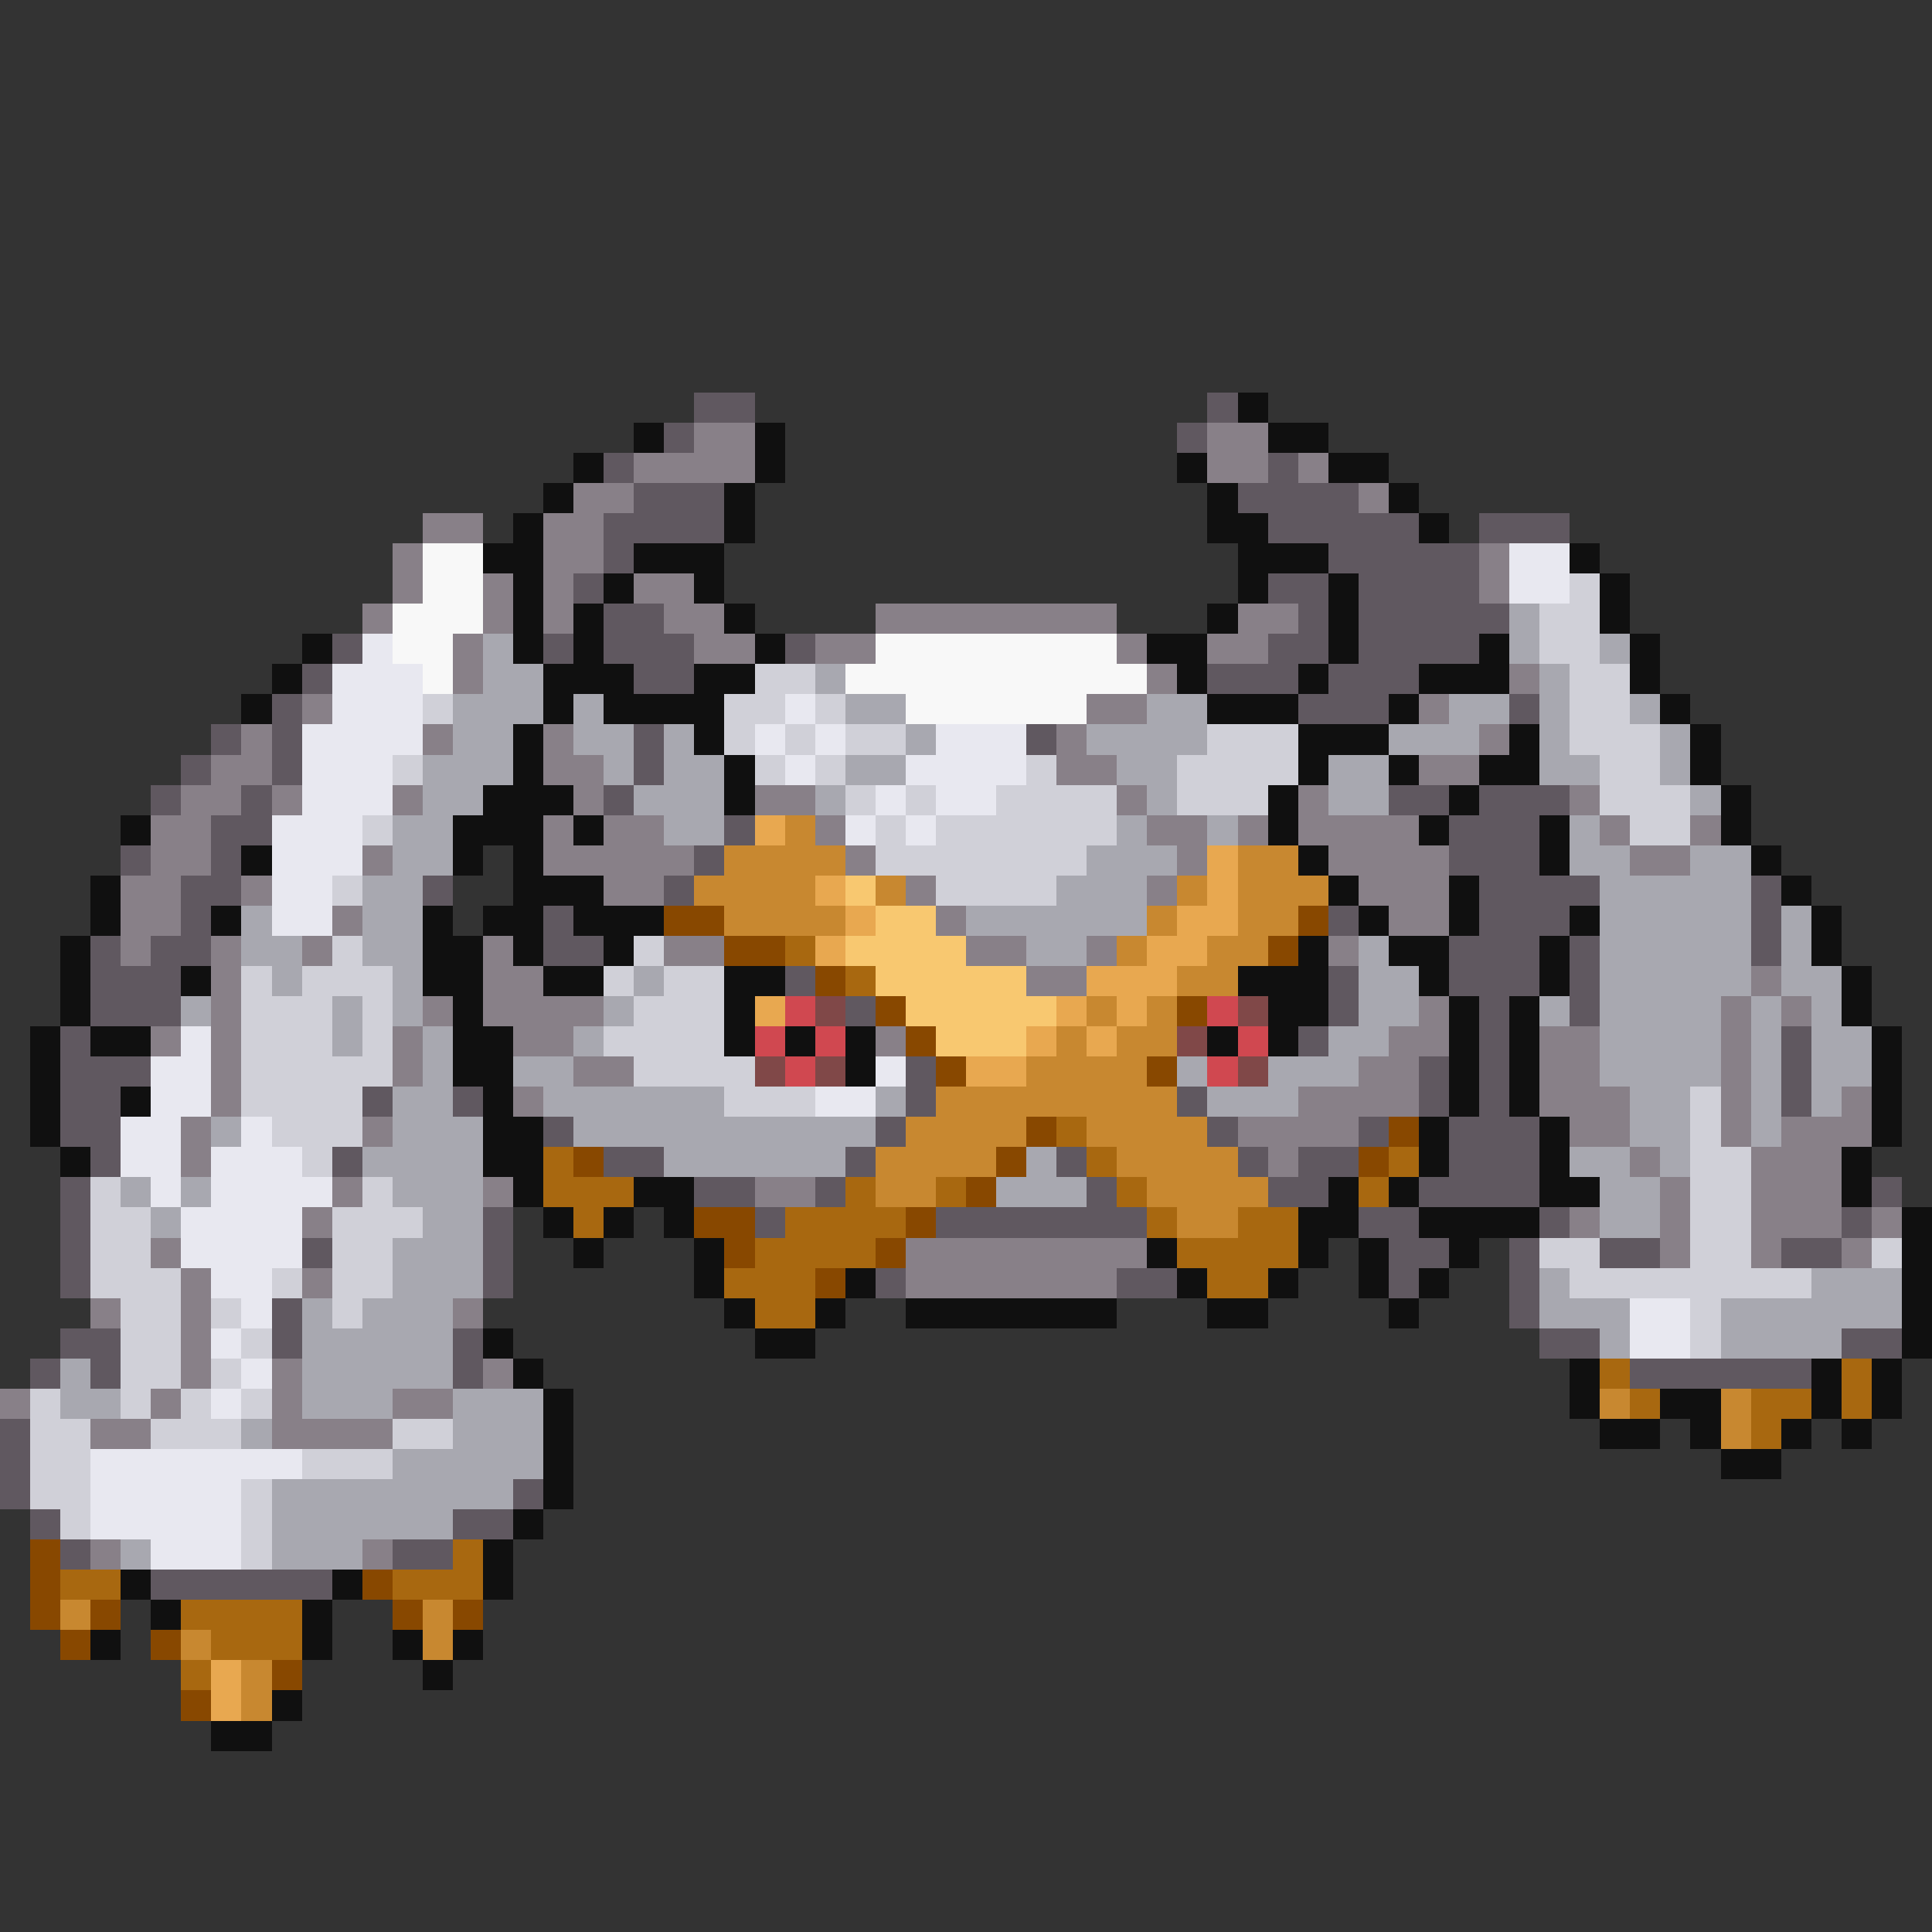 <svg xmlns="http://www.w3.org/2000/svg" viewBox="0 -0.5 64 64" shape-rendering="crispEdges">
<rect x="0" y="-0.5" width="64" height="64" fill="#333333" stroke="none"/>
<path stroke="#605860" d="M23 13h2M40 13h1M22 14h1M39 14h1M20 15h1M42 15h1M21 16h3M41 16h4M20 17h4M42 17h5M49 17h3M20 18h1M44 18h5M19 19h1M42 19h2M45 19h4M20 20h2M43 20h1M45 20h5M11 21h1M18 21h1M20 21h3M26 21h1M42 21h2M45 21h4M10 22h1M21 22h2M40 22h3M44 22h3M9 23h1M43 23h3M50 23h1M7 24h1M9 24h1M21 24h1M34 24h1M6 25h1M9 25h1M21 25h1M5 26h1M8 26h1M20 26h1M46 26h2M49 26h3M7 27h2M24 27h1M48 27h3M4 28h1M7 28h1M23 28h1M48 28h3M6 29h2M14 29h1M22 29h1M49 29h4M58 29h1M6 30h1M18 30h1M44 30h1M49 30h3M58 30h1M3 31h1M5 31h2M18 31h2M48 31h3M52 31h1M58 31h1M3 32h3M26 32h1M44 32h1M48 32h3M52 32h1M3 33h3M28 33h1M44 33h1M49 33h1M52 33h1M2 34h1M43 34h1M49 34h1M59 34h1M2 35h3M30 35h1M47 35h1M49 35h1M59 35h1M2 36h2M12 36h1M15 36h1M30 36h1M39 36h1M47 36h1M49 36h1M59 36h1M2 37h2M18 37h1M29 37h1M40 37h1M45 37h1M48 37h3M3 38h1M11 38h1M20 38h2M28 38h1M35 38h1M41 38h1M43 38h2M48 38h3M2 39h1M23 39h2M27 39h1M36 39h1M42 39h2M47 39h4M62 39h1M2 40h1M16 40h1M25 40h1M31 40h7M45 40h2M51 40h1M61 40h1M2 41h1M10 41h1M16 41h1M46 41h2M50 41h1M53 41h2M59 41h2M2 42h1M16 42h1M29 42h1M37 42h2M46 42h1M50 42h1M9 43h1M50 43h1M2 44h2M9 44h1M15 44h1M51 44h2M61 44h2M1 45h1M3 45h1M15 45h1M54 45h6M0 47h1M0 48h1M0 49h1M17 49h1M1 50h1M15 50h2M2 51h1M13 51h2M5 52h6" />
<path stroke="#101010" d="M41 13h1M21 14h1M25 14h1M42 14h2M19 15h1M25 15h1M39 15h1M44 15h2M18 16h1M24 16h1M40 16h1M46 16h1M17 17h1M24 17h1M40 17h2M47 17h1M16 18h2M21 18h3M41 18h3M52 18h1M17 19h1M20 19h1M23 19h1M41 19h1M44 19h1M53 19h1M17 20h1M19 20h1M24 20h1M40 20h1M44 20h1M53 20h1M10 21h1M17 21h1M19 21h1M25 21h1M38 21h2M44 21h1M49 21h1M54 21h1M9 22h1M18 22h3M23 22h2M39 22h1M43 22h1M47 22h3M54 22h1M8 23h1M18 23h1M20 23h4M40 23h3M46 23h1M55 23h1M17 24h1M23 24h1M43 24h3M50 24h1M56 24h1M17 25h1M24 25h1M43 25h1M46 25h1M49 25h2M56 25h1M16 26h3M24 26h1M42 26h1M48 26h1M57 26h1M4 27h1M15 27h3M19 27h1M42 27h1M47 27h1M51 27h1M57 27h1M8 28h1M15 28h1M17 28h1M43 28h1M51 28h1M58 28h1M3 29h1M17 29h3M44 29h1M48 29h1M59 29h1M3 30h1M7 30h1M14 30h1M16 30h2M19 30h3M45 30h1M48 30h1M52 30h1M60 30h1M2 31h1M14 31h2M17 31h1M20 31h1M43 31h1M46 31h2M51 31h1M60 31h1M2 32h1M6 32h1M14 32h2M18 32h2M24 32h2M41 32h3M47 32h1M51 32h1M61 32h1M2 33h1M15 33h1M24 33h1M42 33h2M48 33h1M50 33h1M61 33h1M1 34h1M3 34h2M15 34h2M24 34h1M26 34h1M28 34h1M40 34h1M42 34h1M48 34h1M50 34h1M62 34h1M1 35h1M15 35h2M28 35h1M48 35h1M50 35h1M62 35h1M1 36h1M4 36h1M16 36h1M48 36h1M50 36h1M62 36h1M1 37h1M16 37h2M47 37h1M51 37h1M62 37h1M2 38h1M16 38h2M47 38h1M51 38h1M61 38h1M17 39h1M21 39h2M44 39h1M46 39h1M51 39h2M61 39h1M18 40h1M20 40h1M22 40h1M43 40h2M47 40h4M63 40h1M19 41h1M23 41h1M38 41h1M43 41h1M45 41h1M48 41h1M63 41h1M23 42h1M28 42h1M39 42h1M42 42h1M45 42h1M47 42h1M63 42h1M24 43h1M27 43h1M30 43h7M40 43h2M46 43h1M63 43h1M16 44h1M25 44h2M63 44h1M17 45h1M52 45h1M60 45h1M62 45h1M18 46h1M52 46h1M55 46h2M60 46h1M62 46h1M18 47h1M53 47h2M56 47h1M59 47h1M61 47h1M18 48h1M57 48h2M18 49h1M17 50h1M16 51h1M4 52h1M11 52h1M16 52h1M5 53h1M10 53h1M3 54h1M10 54h1M13 54h1M15 54h1M14 55h1M9 56h1M7 57h2" />
<path stroke="#888088" d="M23 14h2M40 14h2M21 15h4M40 15h2M43 15h1M19 16h2M45 16h1M14 17h2M18 17h2M13 18h1M18 18h2M49 18h1M13 19h1M16 19h1M18 19h1M21 19h2M49 19h1M12 20h1M16 20h1M18 20h1M22 20h2M29 20h8M41 20h2M15 21h1M23 21h2M27 21h2M37 21h1M40 21h2M15 22h1M38 22h1M50 22h1M10 23h1M36 23h2M47 23h1M8 24h1M14 24h1M18 24h1M35 24h1M49 24h1M7 25h2M18 25h2M35 25h2M47 25h2M6 26h2M9 26h1M13 26h1M19 26h1M25 26h2M37 26h1M43 26h1M52 26h1M5 27h2M18 27h1M20 27h2M27 27h1M38 27h2M41 27h1M43 27h4M53 27h1M56 27h1M5 28h2M12 28h1M18 28h5M28 28h1M39 28h1M44 28h4M54 28h2M4 29h2M8 29h1M20 29h2M30 29h1M38 29h1M45 29h3M4 30h2M11 30h1M31 30h1M46 30h2M4 31h1M7 31h1M10 31h1M16 31h1M22 31h2M32 31h2M36 31h1M44 31h1M7 32h1M16 32h2M34 32h2M58 32h1M7 33h1M14 33h1M16 33h4M47 33h1M57 33h1M59 33h1M5 34h1M7 34h1M13 34h1M17 34h2M29 34h1M46 34h2M51 34h2M57 34h1M7 35h1M13 35h1M19 35h2M45 35h2M51 35h2M57 35h1M7 36h1M17 36h1M43 36h4M51 36h3M57 36h1M61 36h1M6 37h1M12 37h1M41 37h4M52 37h2M57 37h1M59 37h3M6 38h1M42 38h1M54 38h1M58 38h3M11 39h1M16 39h1M25 39h2M55 39h1M58 39h3M10 40h1M52 40h1M55 40h1M58 40h3M62 40h1M5 41h1M30 41h8M55 41h1M58 41h1M61 41h1M6 42h1M10 42h1M30 42h7M3 43h1M6 43h1M15 43h1M6 44h1M6 45h1M9 45h1M16 45h1M0 46h1M5 46h1M9 46h1M13 46h2M3 47h2M9 47h4M3 51h1M12 51h1" />
<path stroke="#f8f8f8" d="M14 18h2M14 19h2M13 20h3M13 21h2M29 21h8M14 22h1M28 22h10M30 23h6" />
<path stroke="#e8e8f0" d="M50 18h2M50 19h2M12 21h1M11 22h3M11 23h3M26 23h1M10 24h4M25 24h1M27 24h1M31 24h3M10 25h3M26 25h1M30 25h4M10 26h3M29 26h1M31 26h2M9 27h3M28 27h1M30 27h1M9 28h3M9 29h2M9 30h2M6 34h1M5 35h2M29 35h1M5 36h2M27 36h2M4 37h2M8 37h1M4 38h2M7 38h3M5 39h1M7 39h4M6 40h4M6 41h4M7 42h2M8 43h1M54 43h2M7 44h1M54 44h2M8 45h1M7 46h1M3 48h7M3 49h5M3 50h5M5 51h3" />
<path stroke="#d0d0d8" d="M52 19h1M51 20h2M51 21h2M25 22h2M52 22h2M14 23h1M24 23h2M27 23h1M52 23h2M24 24h1M26 24h1M28 24h2M40 24h3M52 24h3M13 25h1M25 25h1M27 25h1M34 25h1M39 25h4M53 25h2M28 26h1M30 26h1M33 26h4M39 26h3M53 26h3M12 27h1M29 27h1M31 27h6M54 27h2M29 28h7M11 29h1M31 29h4M11 31h1M21 31h1M8 32h1M10 32h3M20 32h1M22 32h2M8 33h3M12 33h1M21 33h3M8 34h3M12 34h1M20 34h4M8 35h5M21 35h4M8 36h4M24 36h3M56 36h1M9 37h3M56 37h1M10 38h1M56 38h2M3 39h1M12 39h1M56 39h2M3 40h2M11 40h3M56 40h2M3 41h2M11 41h2M51 41h2M56 41h2M62 41h1M3 42h3M9 42h1M11 42h2M52 42h8M4 43h2M7 43h1M11 43h1M56 43h1M4 44h2M8 44h1M56 44h1M4 45h2M7 45h1M1 46h1M4 46h1M6 46h1M8 46h1M1 47h2M5 47h3M13 47h2M1 48h2M10 48h3M1 49h2M8 49h1M2 50h1M8 50h1M8 51h1" />
<path stroke="#a8a8b0" d="M50 20h1M16 21h1M50 21h1M53 21h1M16 22h2M27 22h1M51 22h1M15 23h3M19 23h1M28 23h2M38 23h2M48 23h2M51 23h1M54 23h1M15 24h2M19 24h2M22 24h1M30 24h1M36 24h4M46 24h3M51 24h1M55 24h1M14 25h3M20 25h1M22 25h2M28 25h2M37 25h2M44 25h2M51 25h2M55 25h1M14 26h2M21 26h3M27 26h1M38 26h1M44 26h2M56 26h1M13 27h2M22 27h2M37 27h1M40 27h1M52 27h1M13 28h2M36 28h3M52 28h2M56 28h2M12 29h2M35 29h3M53 29h5M8 30h1M12 30h2M32 30h6M53 30h5M59 30h1M8 31h2M12 31h2M34 31h2M45 31h1M53 31h5M59 31h1M9 32h1M13 32h1M21 32h1M45 32h2M53 32h5M59 32h2M6 33h1M11 33h1M13 33h1M20 33h1M45 33h2M51 33h1M53 33h4M58 33h1M60 33h1M11 34h1M14 34h1M19 34h1M44 34h2M53 34h4M58 34h1M60 34h2M14 35h1M17 35h2M39 35h1M42 35h3M53 35h4M58 35h1M60 35h2M13 36h2M18 36h6M29 36h1M40 36h3M54 36h2M58 36h1M60 36h1M7 37h1M13 37h3M19 37h10M54 37h2M58 37h1M12 38h4M22 38h6M34 38h1M52 38h2M55 38h1M4 39h1M6 39h1M13 39h3M33 39h3M53 39h2M5 40h1M14 40h2M53 40h2M13 41h3M13 42h3M51 42h1M60 42h3M10 43h1M12 43h3M51 43h3M57 43h6M10 44h5M53 44h1M57 44h4M2 45h1M10 45h5M2 46h2M10 46h3M15 46h3M8 47h1M15 47h3M13 48h5M9 49h8M9 50h6M4 51h1M9 51h3" />
<path stroke="#e8a850" d="M25 27h1M40 28h1M27 29h1M40 29h1M28 30h1M39 30h2M27 31h1M38 31h2M36 32h3M25 33h1M35 33h1M37 33h1M34 34h1M36 34h1M32 35h2M7 55h1M7 56h1" />
<path stroke="#c88830" d="M26 27h1M24 28h4M41 28h2M23 29h4M29 29h1M39 29h1M41 29h3M24 30h4M38 30h1M41 30h2M37 31h1M40 31h2M39 32h2M36 33h1M38 33h1M35 34h1M37 34h2M34 35h4M31 36h8M30 37h4M36 37h4M29 38h4M37 38h4M29 39h2M38 39h4M39 40h2M53 46h1M57 46h1M57 47h1M2 53h1M14 53h1M6 54h1M14 54h1M8 55h1M8 56h1" />
<path stroke="#f8c870" d="M28 29h1M29 30h2M28 31h4M29 32h5M30 33h5M31 34h3" />
<path stroke="#884800" d="M22 30h2M43 30h1M24 31h2M42 31h1M27 32h1M29 33h1M39 33h1M30 34h1M31 35h1M38 35h1M34 37h1M46 37h1M19 38h1M33 38h1M45 38h1M32 39h1M23 40h2M30 40h1M24 41h1M29 41h1M27 42h1M1 51h1M1 52h1M12 52h1M1 53h1M3 53h1M13 53h1M15 53h1M2 54h1M5 54h1M9 55h1M6 56h1" />
<path stroke="#a86810" d="M26 31h1M28 32h1M35 37h1M18 38h1M36 38h1M46 38h1M18 39h3M28 39h1M31 39h1M37 39h1M45 39h1M19 40h1M26 40h4M38 40h1M41 40h2M25 41h4M39 41h4M24 42h3M40 42h2M25 43h2M53 45h1M61 45h1M54 46h1M58 46h2M61 46h1M58 47h1M15 51h1M2 52h2M13 52h3M6 53h4M7 54h3M6 55h1" />
<path stroke="#d04850" d="M26 33h1M40 33h1M25 34h1M27 34h1M41 34h1M26 35h1M40 35h1" />
<path stroke="#804848" d="M27 33h1M41 33h1M39 34h1M25 35h1M27 35h1M41 35h1" />
</svg>